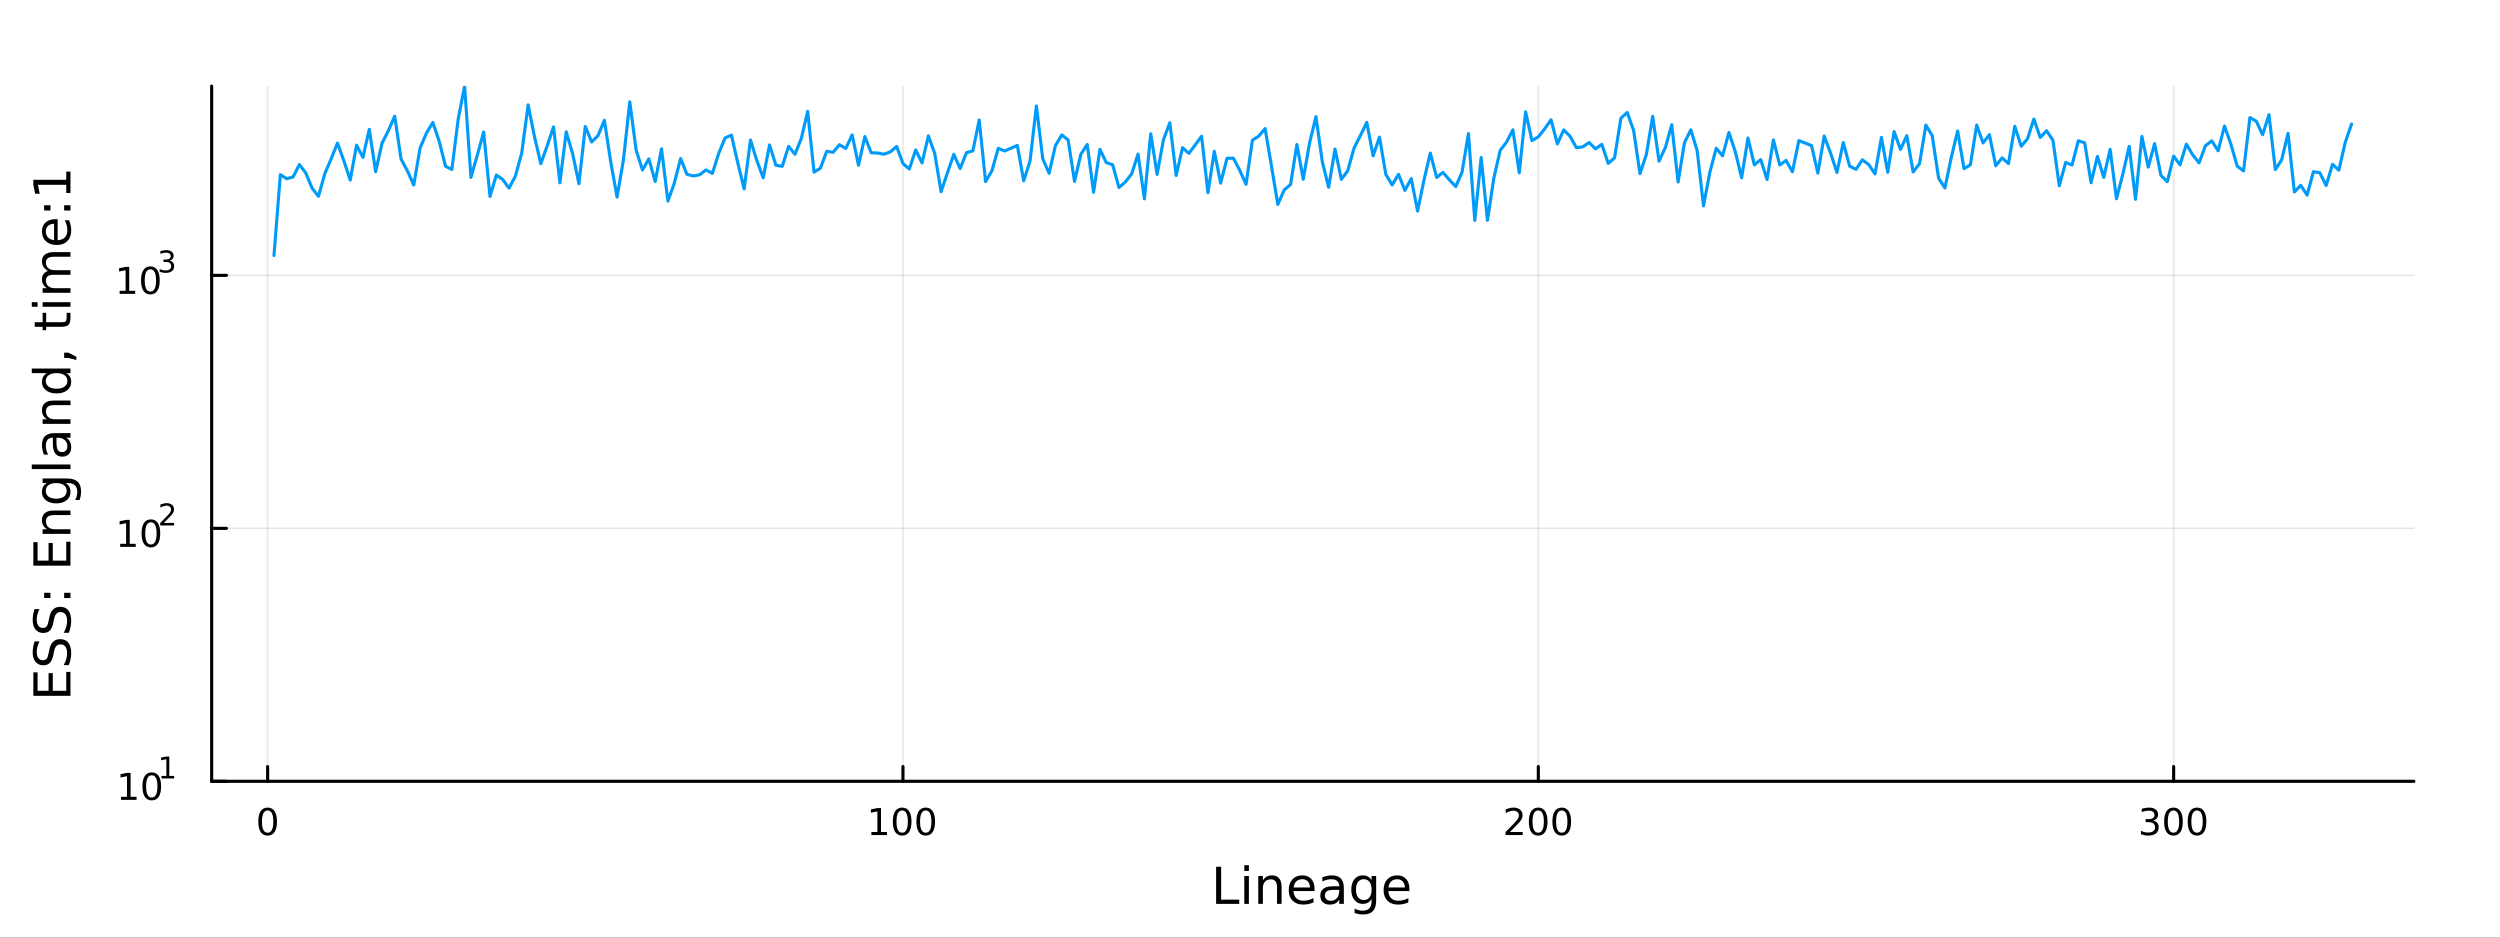 <?xml version="1.0" encoding="utf-8"?>
<svg xmlns="http://www.w3.org/2000/svg" xmlns:xlink="http://www.w3.org/1999/xlink" width="800" height="300" viewBox="0 0 3200 1200">
<rect x="0" y="0" width="3200" height="1200" fill="#333333" stroke="none"/>
<defs>
  <clipPath id="clip580">
    <rect x="0" y="0" width="3200" height="1200"/>
  </clipPath>
</defs>
<path clip-path="url(#clip580)" d="
M0 1200 L3200 1200 L3200 0 L0 0  Z
  " fill="#ffffff" fill-rule="evenodd" fill-opacity="1"/>
<defs>
  <clipPath id="clip581">
    <rect x="640" y="0" width="2241" height="1200"/>
  </clipPath>
</defs>
<path clip-path="url(#clip580)" d="
M270.918 1000.1 L3089.76 1000.1 L3089.76 110.236 L270.918 110.236  Z
  " fill="#ffffff" fill-rule="evenodd" fill-opacity="1"/>
<defs>
  <clipPath id="clip582">
    <rect x="270" y="110" width="2820" height="891"/>
  </clipPath>
</defs>
<polyline clip-path="url(#clip582)" style="stroke:#000000; stroke-linecap:round; stroke-linejoin:round; stroke-width:2; stroke-opacity:0.1; fill:none" points="
  342.564,1000.1 342.564,110.236 
  "/>
<polyline clip-path="url(#clip582)" style="stroke:#000000; stroke-linecap:round; stroke-linejoin:round; stroke-width:2; stroke-opacity:0.1; fill:none" points="
  1155.8,1000.1 1155.8,110.236 
  "/>
<polyline clip-path="url(#clip582)" style="stroke:#000000; stroke-linecap:round; stroke-linejoin:round; stroke-width:2; stroke-opacity:0.1; fill:none" points="
  1969.04,1000.1 1969.04,110.236 
  "/>
<polyline clip-path="url(#clip582)" style="stroke:#000000; stroke-linecap:round; stroke-linejoin:round; stroke-width:2; stroke-opacity:0.1; fill:none" points="
  2782.28,1000.1 2782.28,110.236 
  "/>
<polyline clip-path="url(#clip580)" style="stroke:#000000; stroke-linecap:round; stroke-linejoin:round; stroke-width:4; stroke-opacity:1; fill:none" points="
  270.918,1000.1 3089.76,1000.1 
  "/>
<polyline clip-path="url(#clip580)" style="stroke:#000000; stroke-linecap:round; stroke-linejoin:round; stroke-width:4; stroke-opacity:1; fill:none" points="
  342.564,1000.1 342.564,981.2 
  "/>
<polyline clip-path="url(#clip580)" style="stroke:#000000; stroke-linecap:round; stroke-linejoin:round; stroke-width:4; stroke-opacity:1; fill:none" points="
  1155.8,1000.1 1155.8,981.2 
  "/>
<polyline clip-path="url(#clip580)" style="stroke:#000000; stroke-linecap:round; stroke-linejoin:round; stroke-width:4; stroke-opacity:1; fill:none" points="
  1969.04,1000.1 1969.04,981.2 
  "/>
<polyline clip-path="url(#clip580)" style="stroke:#000000; stroke-linecap:round; stroke-linejoin:round; stroke-width:4; stroke-opacity:1; fill:none" points="
  2782.28,1000.1 2782.28,981.2 
  "/>
<path clip-path="url(#clip580)" d="M342.564 1037.42 Q338.953 1037.42 337.124 1040.98 Q335.319 1044.52 335.319 1051.65 Q335.319 1058.76 337.124 1062.32 Q338.953 1065.87 342.564 1065.87 Q346.198 1065.87 348.004 1062.32 Q349.832 1058.76 349.832 1051.65 Q349.832 1044.52 348.004 1040.98 Q346.198 1037.42 342.564 1037.42 M342.564 1033.71 Q348.374 1033.71 351.43 1038.32 Q354.508 1042.9 354.508 1051.65 Q354.508 1060.38 351.43 1064.99 Q348.374 1069.57 342.564 1069.57 Q336.754 1069.57 333.675 1064.99 Q330.62 1060.38 330.62 1051.65 Q330.62 1042.9 333.675 1038.32 Q336.754 1033.71 342.564 1033.71 Z" fill="#000000" fill-rule="evenodd" fill-opacity="1" /><path clip-path="url(#clip580)" d="M1115.41 1064.96 L1123.05 1064.96 L1123.05 1038.6 L1114.74 1040.26 L1114.74 1036 L1123 1034.34 L1127.68 1034.34 L1127.68 1064.96 L1135.32 1064.96 L1135.32 1068.9 L1115.41 1068.9 L1115.41 1064.96 Z" fill="#000000" fill-rule="evenodd" fill-opacity="1" /><path clip-path="url(#clip580)" d="M1154.76 1037.42 Q1151.15 1037.42 1149.32 1040.98 Q1147.52 1044.52 1147.52 1051.65 Q1147.52 1058.76 1149.32 1062.32 Q1151.15 1065.87 1154.76 1065.87 Q1158.39 1065.87 1160.2 1062.32 Q1162.03 1058.76 1162.03 1051.65 Q1162.03 1044.52 1160.2 1040.98 Q1158.39 1037.42 1154.76 1037.42 M1154.76 1033.71 Q1160.57 1033.71 1163.63 1038.32 Q1166.7 1042.9 1166.7 1051.65 Q1166.7 1060.38 1163.63 1064.99 Q1160.57 1069.57 1154.76 1069.57 Q1148.95 1069.57 1145.87 1064.99 Q1142.82 1060.38 1142.82 1051.65 Q1142.82 1042.9 1145.87 1038.32 Q1148.95 1033.71 1154.76 1033.71 Z" fill="#000000" fill-rule="evenodd" fill-opacity="1" /><path clip-path="url(#clip580)" d="M1184.92 1037.42 Q1181.31 1037.42 1179.48 1040.98 Q1177.68 1044.52 1177.68 1051.65 Q1177.68 1058.76 1179.48 1062.32 Q1181.31 1065.87 1184.92 1065.87 Q1188.56 1065.87 1190.36 1062.32 Q1192.19 1058.76 1192.19 1051.65 Q1192.19 1044.52 1190.36 1040.98 Q1188.56 1037.42 1184.92 1037.42 M1184.92 1033.71 Q1190.73 1033.71 1193.79 1038.32 Q1196.87 1042.9 1196.87 1051.65 Q1196.87 1060.38 1193.79 1064.99 Q1190.73 1069.57 1184.92 1069.57 Q1179.11 1069.57 1176.03 1064.99 Q1172.98 1060.38 1172.98 1051.65 Q1172.98 1042.9 1176.03 1038.32 Q1179.11 1033.71 1184.92 1033.71 Z" fill="#000000" fill-rule="evenodd" fill-opacity="1" /><path clip-path="url(#clip580)" d="M1932.73 1064.96 L1949.05 1064.96 L1949.05 1068.9 L1927.11 1068.9 L1927.11 1064.96 Q1929.77 1062.21 1934.35 1057.58 Q1938.96 1052.93 1940.14 1051.58 Q1942.39 1049.06 1943.26 1047.32 Q1944.17 1045.56 1944.17 1043.87 Q1944.17 1041.12 1942.22 1039.38 Q1940.3 1037.65 1937.2 1037.65 Q1935 1037.65 1932.55 1038.41 Q1930.12 1039.18 1927.34 1040.73 L1927.34 1036 Q1930.16 1034.87 1932.62 1034.29 Q1935.07 1033.71 1937.11 1033.71 Q1942.48 1033.71 1945.67 1036.4 Q1948.87 1039.08 1948.87 1043.57 Q1948.87 1045.7 1948.06 1047.62 Q1947.27 1049.52 1945.16 1052.12 Q1944.58 1052.79 1941.48 1056 Q1938.38 1059.2 1932.73 1064.96 Z" fill="#000000" fill-rule="evenodd" fill-opacity="1" /><path clip-path="url(#clip580)" d="M1968.87 1037.42 Q1965.26 1037.42 1963.43 1040.98 Q1961.62 1044.52 1961.62 1051.65 Q1961.62 1058.76 1963.43 1062.32 Q1965.26 1065.87 1968.87 1065.87 Q1972.5 1065.87 1974.31 1062.32 Q1976.14 1058.76 1976.14 1051.65 Q1976.14 1044.52 1974.31 1040.98 Q1972.5 1037.42 1968.87 1037.42 M1968.87 1033.71 Q1974.68 1033.71 1977.73 1038.32 Q1980.81 1042.9 1980.81 1051.65 Q1980.81 1060.38 1977.73 1064.99 Q1974.68 1069.57 1968.87 1069.57 Q1963.06 1069.57 1959.98 1064.99 Q1956.92 1060.38 1956.92 1051.65 Q1956.92 1042.9 1959.98 1038.32 Q1963.06 1033.71 1968.87 1033.71 Z" fill="#000000" fill-rule="evenodd" fill-opacity="1" /><path clip-path="url(#clip580)" d="M1999.03 1037.42 Q1995.42 1037.42 1993.59 1040.98 Q1991.78 1044.52 1991.78 1051.65 Q1991.78 1058.76 1993.59 1062.32 Q1995.42 1065.87 1999.03 1065.87 Q2002.66 1065.87 2004.47 1062.32 Q2006.3 1058.76 2006.3 1051.65 Q2006.3 1044.52 2004.47 1040.98 Q2002.66 1037.42 1999.03 1037.42 M1999.03 1033.71 Q2004.84 1033.71 2007.89 1038.32 Q2010.97 1042.9 2010.97 1051.65 Q2010.97 1060.38 2007.89 1064.99 Q2004.84 1069.57 1999.03 1069.57 Q1993.22 1069.57 1990.14 1064.99 Q1987.08 1060.38 1987.08 1051.65 Q1987.08 1042.9 1990.14 1038.32 Q1993.22 1033.71 1999.03 1033.71 Z" fill="#000000" fill-rule="evenodd" fill-opacity="1" /><path clip-path="url(#clip580)" d="M2756.04 1050.26 Q2759.4 1050.98 2761.27 1053.25 Q2763.17 1055.52 2763.17 1058.85 Q2763.17 1063.97 2759.65 1066.77 Q2756.13 1069.57 2749.65 1069.57 Q2747.48 1069.57 2745.16 1069.13 Q2742.87 1068.71 2740.42 1067.86 L2740.42 1063.34 Q2742.36 1064.48 2744.67 1065.06 Q2746.99 1065.63 2749.51 1065.63 Q2753.91 1065.63 2756.2 1063.9 Q2758.52 1062.16 2758.52 1058.85 Q2758.52 1055.8 2756.36 1054.08 Q2754.23 1052.35 2750.42 1052.35 L2746.39 1052.35 L2746.39 1048.5 L2750.6 1048.5 Q2754.05 1048.5 2755.88 1047.14 Q2757.71 1045.75 2757.71 1043.16 Q2757.71 1040.5 2755.81 1039.08 Q2753.93 1037.65 2750.42 1037.65 Q2748.49 1037.65 2746.29 1038.06 Q2744.1 1038.48 2741.46 1039.36 L2741.46 1035.19 Q2744.12 1034.45 2746.43 1034.08 Q2748.77 1033.71 2750.83 1033.71 Q2756.16 1033.71 2759.26 1036.14 Q2762.36 1038.55 2762.36 1042.67 Q2762.36 1045.54 2760.72 1047.53 Q2759.07 1049.5 2756.04 1050.26 Z" fill="#000000" fill-rule="evenodd" fill-opacity="1" /><path clip-path="url(#clip580)" d="M2782.04 1037.42 Q2778.42 1037.42 2776.6 1040.98 Q2774.79 1044.52 2774.79 1051.65 Q2774.79 1058.76 2776.6 1062.32 Q2778.42 1065.87 2782.04 1065.87 Q2785.67 1065.87 2787.48 1062.32 Q2789.3 1058.76 2789.3 1051.65 Q2789.3 1044.52 2787.48 1040.98 Q2785.67 1037.42 2782.04 1037.42 M2782.04 1033.71 Q2787.85 1033.71 2790.9 1038.32 Q2793.98 1042.9 2793.98 1051.65 Q2793.98 1060.38 2790.9 1064.99 Q2787.85 1069.57 2782.04 1069.57 Q2776.23 1069.57 2773.15 1064.99 Q2770.09 1060.38 2770.09 1051.65 Q2770.09 1042.9 2773.15 1038.32 Q2776.23 1033.71 2782.04 1033.71 Z" fill="#000000" fill-rule="evenodd" fill-opacity="1" /><path clip-path="url(#clip580)" d="M2812.2 1037.42 Q2808.59 1037.42 2806.76 1040.98 Q2804.95 1044.52 2804.95 1051.65 Q2804.95 1058.76 2806.76 1062.32 Q2808.59 1065.87 2812.2 1065.87 Q2815.83 1065.87 2817.64 1062.32 Q2819.47 1058.76 2819.47 1051.65 Q2819.47 1044.52 2817.64 1040.98 Q2815.83 1037.42 2812.2 1037.42 M2812.2 1033.71 Q2818.01 1033.71 2821.06 1038.32 Q2824.14 1042.9 2824.14 1051.65 Q2824.14 1060.38 2821.06 1064.99 Q2818.01 1069.57 2812.2 1069.57 Q2806.39 1069.57 2803.31 1064.99 Q2800.25 1060.38 2800.25 1051.65 Q2800.25 1042.9 2803.31 1038.32 Q2806.39 1033.71 2812.2 1033.71 Z" fill="#000000" fill-rule="evenodd" fill-opacity="1" /><path clip-path="url(#clip580)" d="M1556.64 1109.44 L1563.07 1109.44 L1563.07 1151.55 L1586.21 1151.55 L1586.21 1156.96 L1556.64 1156.96 L1556.64 1109.44 Z" fill="#000000" fill-rule="evenodd" fill-opacity="1" /><path clip-path="url(#clip580)" d="M1592.7 1121.31 L1598.56 1121.31 L1598.56 1156.96 L1592.7 1156.96 L1592.7 1121.31 M1592.7 1107.44 L1598.56 1107.44 L1598.56 1114.85 L1592.7 1114.85 L1592.7 1107.44 Z" fill="#000000" fill-rule="evenodd" fill-opacity="1" /><path clip-path="url(#clip580)" d="M1640.44 1135.45 L1640.44 1156.96 L1634.59 1156.96 L1634.59 1135.64 Q1634.59 1130.58 1632.61 1128.06 Q1630.64 1125.55 1626.69 1125.55 Q1621.95 1125.55 1619.21 1128.57 Q1616.48 1131.59 1616.48 1136.81 L1616.48 1156.96 L1610.59 1156.96 L1610.59 1121.31 L1616.48 1121.31 L1616.48 1126.85 Q1618.58 1123.64 1621.41 1122.05 Q1624.27 1120.45 1628 1120.45 Q1634.14 1120.45 1637.29 1124.27 Q1640.44 1128.06 1640.44 1135.45 Z" fill="#000000" fill-rule="evenodd" fill-opacity="1" /><path clip-path="url(#clip580)" d="M1682.62 1137.67 L1682.62 1140.54 L1655.69 1140.54 Q1656.07 1146.59 1659.32 1149.77 Q1662.6 1152.92 1668.42 1152.92 Q1671.79 1152.92 1674.95 1152.09 Q1678.13 1151.26 1681.25 1149.61 L1681.25 1155.15 Q1678.1 1156.48 1674.79 1157.18 Q1671.48 1157.88 1668.07 1157.88 Q1659.54 1157.88 1654.54 1152.92 Q1649.58 1147.95 1649.58 1139.49 Q1649.58 1130.74 1654.29 1125.61 Q1659.03 1120.45 1667.05 1120.45 Q1674.25 1120.45 1678.42 1125.1 Q1682.62 1129.72 1682.62 1137.67 M1676.76 1135.95 Q1676.7 1131.15 1674.05 1128.28 Q1671.44 1125.42 1667.12 1125.42 Q1662.21 1125.42 1659.25 1128.19 Q1656.33 1130.96 1655.88 1135.99 L1676.76 1135.95 Z" fill="#000000" fill-rule="evenodd" fill-opacity="1" /><path clip-path="url(#clip580)" d="M1708.43 1139.04 Q1701.33 1139.04 1698.59 1140.67 Q1695.86 1142.29 1695.86 1146.2 Q1695.86 1149.32 1697.89 1151.17 Q1699.96 1152.98 1703.5 1152.98 Q1708.37 1152.98 1711.29 1149.55 Q1714.25 1146.08 1714.25 1140.35 L1714.25 1139.04 L1708.43 1139.04 M1720.11 1136.62 L1720.11 1156.96 L1714.25 1156.96 L1714.25 1151.55 Q1712.25 1154.8 1709.26 1156.36 Q1706.27 1157.88 1701.94 1157.88 Q1696.46 1157.88 1693.22 1154.83 Q1690 1151.74 1690 1146.59 Q1690 1140.57 1694.01 1137.51 Q1698.05 1134.46 1706.04 1134.46 L1714.25 1134.46 L1714.25 1133.89 Q1714.25 1129.84 1711.58 1127.65 Q1708.94 1125.42 1704.13 1125.42 Q1701.08 1125.42 1698.18 1126.15 Q1695.28 1126.88 1692.61 1128.35 L1692.61 1122.94 Q1695.83 1121.7 1698.85 1121.09 Q1701.87 1120.45 1704.74 1120.45 Q1712.47 1120.45 1716.29 1124.46 Q1720.11 1128.48 1720.11 1136.62 Z" fill="#000000" fill-rule="evenodd" fill-opacity="1" /><path clip-path="url(#clip580)" d="M1755.63 1138.72 Q1755.63 1132.36 1752.99 1128.86 Q1750.38 1125.36 1745.64 1125.36 Q1740.93 1125.36 1738.28 1128.86 Q1735.67 1132.36 1735.67 1138.72 Q1735.67 1145.06 1738.28 1148.56 Q1740.93 1152.06 1745.64 1152.06 Q1750.38 1152.06 1752.99 1148.56 Q1755.63 1145.06 1755.63 1138.72 M1761.49 1152.54 Q1761.49 1161.64 1757.45 1166.06 Q1753.4 1170.52 1745.06 1170.52 Q1741.98 1170.52 1739.24 1170.04 Q1736.5 1169.6 1733.92 1168.64 L1733.92 1162.95 Q1736.5 1164.35 1739.02 1165.01 Q1741.53 1165.68 1744.14 1165.68 Q1749.9 1165.68 1752.77 1162.66 Q1755.63 1159.67 1755.63 1153.59 L1755.63 1150.69 Q1753.82 1153.84 1750.98 1155.4 Q1748.15 1156.96 1744.2 1156.96 Q1737.65 1156.96 1733.64 1151.96 Q1729.63 1146.97 1729.63 1138.72 Q1729.63 1130.45 1733.64 1125.45 Q1737.65 1120.45 1744.2 1120.45 Q1748.15 1120.45 1750.98 1122.01 Q1753.82 1123.57 1755.63 1126.72 L1755.63 1121.31 L1761.49 1121.31 L1761.49 1152.54 Z" fill="#000000" fill-rule="evenodd" fill-opacity="1" /><path clip-path="url(#clip580)" d="M1804.04 1137.67 L1804.04 1140.54 L1777.12 1140.54 Q1777.5 1146.59 1780.74 1149.77 Q1784.02 1152.92 1789.85 1152.92 Q1793.22 1152.92 1796.37 1152.09 Q1799.55 1151.26 1802.67 1149.61 L1802.67 1155.15 Q1799.52 1156.48 1796.21 1157.18 Q1792.9 1157.88 1789.5 1157.88 Q1780.97 1157.88 1775.97 1152.92 Q1771 1147.95 1771 1139.49 Q1771 1130.74 1775.71 1125.61 Q1780.46 1120.45 1788.48 1120.45 Q1795.67 1120.45 1799.84 1125.1 Q1804.04 1129.72 1804.04 1137.67 M1798.19 1135.95 Q1798.12 1131.15 1795.48 1128.28 Q1792.87 1125.42 1788.54 1125.42 Q1783.64 1125.42 1780.68 1128.19 Q1777.75 1130.96 1777.31 1135.99 L1798.19 1135.95 Z" fill="#000000" fill-rule="evenodd" fill-opacity="1" /><polyline clip-path="url(#clip582)" style="stroke:#000000; stroke-linecap:round; stroke-linejoin:round; stroke-width:2; stroke-opacity:0.1; fill:none" points="
  270.918,1000.1 3089.76,1000.1 
  "/>
<polyline clip-path="url(#clip582)" style="stroke:#000000; stroke-linecap:round; stroke-linejoin:round; stroke-width:2; stroke-opacity:0.1; fill:none" points="
  270.918,676.277 3089.76,676.277 
  "/>
<polyline clip-path="url(#clip582)" style="stroke:#000000; stroke-linecap:round; stroke-linejoin:round; stroke-width:2; stroke-opacity:0.1; fill:none" points="
  270.918,352.457 3089.76,352.457 
  "/>
<polyline clip-path="url(#clip580)" style="stroke:#000000; stroke-linecap:round; stroke-linejoin:round; stroke-width:4; stroke-opacity:1; fill:none" points="
  270.918,1000.1 270.918,110.236 
  "/>
<polyline clip-path="url(#clip580)" style="stroke:#000000; stroke-linecap:round; stroke-linejoin:round; stroke-width:4; stroke-opacity:1; fill:none" points="
  270.918,1000.1 289.815,1000.1 
  "/>
<polyline clip-path="url(#clip580)" style="stroke:#000000; stroke-linecap:round; stroke-linejoin:round; stroke-width:4; stroke-opacity:1; fill:none" points="
  270.918,676.277 289.815,676.277 
  "/>
<polyline clip-path="url(#clip580)" style="stroke:#000000; stroke-linecap:round; stroke-linejoin:round; stroke-width:4; stroke-opacity:1; fill:none" points="
  270.918,352.457 289.815,352.457 
  "/>
<path clip-path="url(#clip580)" d="M154.902 1019.89 L162.54 1019.89 L162.54 993.525 L154.23 995.191 L154.23 990.932 L162.494 989.265 L167.17 989.265 L167.17 1019.89 L174.809 1019.89 L174.809 1023.83 L154.902 1023.83 L154.902 1019.89 Z" fill="#000000" fill-rule="evenodd" fill-opacity="1" /><path clip-path="url(#clip580)" d="M194.253 992.344 Q190.642 992.344 188.813 995.909 Q187.008 999.45 187.008 1006.58 Q187.008 1013.69 188.813 1017.25 Q190.642 1020.79 194.253 1020.79 Q197.887 1020.79 199.693 1017.25 Q201.522 1013.69 201.522 1006.58 Q201.522 999.45 199.693 995.909 Q197.887 992.344 194.253 992.344 M194.253 988.64 Q200.063 988.64 203.119 993.247 Q206.198 997.83 206.198 1006.58 Q206.198 1015.31 203.119 1019.91 Q200.063 1024.5 194.253 1024.5 Q188.443 1024.5 185.364 1019.91 Q182.309 1015.31 182.309 1006.58 Q182.309 997.83 185.364 993.247 Q188.443 988.64 194.253 988.64 Z" fill="#000000" fill-rule="evenodd" fill-opacity="1" /><path clip-path="url(#clip580)" d="M206.743 993.218 L212.95 993.218 L212.95 971.796 L206.198 973.15 L206.198 969.689 L212.912 968.335 L216.711 968.335 L216.711 993.218 L222.918 993.218 L222.918 996.415 L206.743 996.415 L206.743 993.218 Z" fill="#000000" fill-rule="evenodd" fill-opacity="1" /><path clip-path="url(#clip580)" d="M153.792 696.07 L161.431 696.07 L161.431 669.704 L153.121 671.371 L153.121 667.111 L161.384 665.445 L166.06 665.445 L166.06 696.07 L173.699 696.07 L173.699 700.005 L153.792 700.005 L153.792 696.07 Z" fill="#000000" fill-rule="evenodd" fill-opacity="1" /><path clip-path="url(#clip580)" d="M193.143 668.523 Q189.532 668.523 187.704 672.088 Q185.898 675.63 185.898 682.759 Q185.898 689.866 187.704 693.431 Q189.532 696.972 193.143 696.972 Q196.778 696.972 198.583 693.431 Q200.412 689.866 200.412 682.759 Q200.412 675.63 198.583 672.088 Q196.778 668.523 193.143 668.523 M193.143 664.82 Q198.954 664.82 202.009 669.426 Q205.088 674.009 205.088 682.759 Q205.088 691.486 202.009 696.093 Q198.954 700.676 193.143 700.676 Q187.333 700.676 184.255 696.093 Q181.199 691.486 181.199 682.759 Q181.199 674.009 184.255 669.426 Q187.333 664.82 193.143 664.82 Z" fill="#000000" fill-rule="evenodd" fill-opacity="1" /><path clip-path="url(#clip580)" d="M209.658 669.397 L222.918 669.397 L222.918 672.594 L205.088 672.594 L205.088 669.397 Q207.251 667.159 210.975 663.397 Q214.717 659.617 215.677 658.526 Q217.501 656.476 218.216 655.065 Q218.949 653.636 218.949 652.263 Q218.949 650.025 217.369 648.614 Q215.808 647.204 213.288 647.204 Q211.501 647.204 209.508 647.824 Q207.533 648.445 205.276 649.705 L205.276 645.868 Q207.57 644.947 209.564 644.477 Q211.558 644.007 213.213 644.007 Q217.576 644.007 220.172 646.188 Q222.767 648.37 222.767 652.019 Q222.767 653.749 222.109 655.31 Q221.469 656.852 219.758 658.959 Q219.288 659.504 216.767 662.118 Q214.247 664.714 209.658 669.397 Z" fill="#000000" fill-rule="evenodd" fill-opacity="1" /><path clip-path="url(#clip580)" d="M153.134 372.249 L160.772 372.249 L160.772 345.883 L152.462 347.55 L152.462 343.291 L160.726 341.624 L165.402 341.624 L165.402 372.249 L173.041 372.249 L173.041 376.184 L153.134 376.184 L153.134 372.249 Z" fill="#000000" fill-rule="evenodd" fill-opacity="1" /><path clip-path="url(#clip580)" d="M192.485 344.703 Q188.874 344.703 187.045 348.268 Q185.24 351.809 185.24 358.939 Q185.24 366.045 187.045 369.61 Q188.874 373.152 192.485 373.152 Q196.119 373.152 197.925 369.61 Q199.754 366.045 199.754 358.939 Q199.754 351.809 197.925 348.268 Q196.119 344.703 192.485 344.703 M192.485 340.999 Q198.295 340.999 201.351 345.606 Q204.43 350.189 204.43 358.939 Q204.43 367.666 201.351 372.272 Q198.295 376.855 192.485 376.855 Q186.675 376.855 183.596 372.272 Q180.541 367.666 180.541 358.939 Q180.541 350.189 183.596 345.606 Q186.675 340.999 192.485 340.999 Z" fill="#000000" fill-rule="evenodd" fill-opacity="1" /><path clip-path="url(#clip580)" d="M217.125 333.633 Q219.852 334.217 221.375 336.06 Q222.918 337.903 222.918 340.611 Q222.918 344.768 220.059 347.043 Q217.2 349.319 211.934 349.319 Q210.166 349.319 208.285 348.962 Q206.423 348.623 204.43 347.927 L204.43 344.26 Q206.009 345.181 207.89 345.652 Q209.771 346.122 211.821 346.122 Q215.395 346.122 217.256 344.711 Q219.137 343.301 219.137 340.611 Q219.137 338.129 217.388 336.737 Q215.658 335.326 212.555 335.326 L209.282 335.326 L209.282 332.204 L212.705 332.204 Q215.507 332.204 216.993 331.094 Q218.479 329.966 218.479 327.86 Q218.479 325.697 216.937 324.549 Q215.413 323.383 212.555 323.383 Q210.994 323.383 209.207 323.722 Q207.42 324.06 205.276 324.775 L205.276 321.39 Q207.439 320.788 209.32 320.487 Q211.219 320.186 212.893 320.186 Q217.219 320.186 219.739 322.161 Q222.259 324.117 222.259 327.465 Q222.259 329.797 220.924 331.414 Q219.589 333.013 217.125 333.633 Z" fill="#000000" fill-rule="evenodd" fill-opacity="1" /><path clip-path="url(#clip580)" d="M42.686 890.656 L42.686 860.609 L48.097 860.609 L48.097 884.226 L62.165 884.226 L62.165 861.596 L67.576 861.596 L67.576 884.226 L84.795 884.226 L84.795 860.037 L90.206 860.037 L90.206 890.656 L42.686 890.656 Z" fill="#000000" fill-rule="evenodd" fill-opacity="1" /><path clip-path="url(#clip580)" d="M44.246 820.983 L50.516 820.983 Q48.766 824.643 47.906 827.89 Q47.047 831.136 47.047 834.16 Q47.047 839.412 49.084 842.276 Q51.121 845.109 54.877 845.109 Q58.028 845.109 59.651 843.231 Q61.242 841.321 62.229 836.038 L63.025 832.155 Q64.393 824.962 67.863 821.556 Q71.3 818.118 77.093 818.118 Q84 818.118 87.564 822.765 Q91.129 827.38 91.129 836.324 Q91.129 839.698 90.365 843.518 Q89.602 847.305 88.106 851.379 L81.485 851.379 Q83.681 847.464 84.795 843.709 Q85.909 839.953 85.909 836.324 Q85.909 830.818 83.745 827.826 Q81.581 824.834 77.57 824.834 Q74.069 824.834 72.096 826.999 Q70.123 829.131 69.136 834.033 L68.372 837.948 Q66.94 845.141 63.884 848.356 Q60.828 851.57 55.386 851.57 Q49.084 851.57 45.455 847.146 Q41.827 842.69 41.827 834.892 Q41.827 831.55 42.432 828.081 Q43.036 824.611 44.246 820.983 Z" fill="#000000" fill-rule="evenodd" fill-opacity="1" /><path clip-path="url(#clip580)" d="M44.246 779.606 L50.516 779.606 Q48.766 783.266 47.906 786.513 Q47.047 789.759 47.047 792.783 Q47.047 798.035 49.084 800.899 Q51.121 803.732 54.877 803.732 Q58.028 803.732 59.651 801.854 Q61.242 799.944 62.229 794.661 L63.025 790.778 Q64.393 783.584 67.863 780.179 Q71.3 776.741 77.093 776.741 Q84 776.741 87.564 781.388 Q91.129 786.003 91.129 794.947 Q91.129 798.321 90.365 802.14 Q89.602 805.928 88.106 810.002 L81.485 810.002 Q83.681 806.087 84.795 802.331 Q85.909 798.576 85.909 794.947 Q85.909 789.441 83.745 786.449 Q81.581 783.457 77.57 783.457 Q74.069 783.457 72.096 785.621 Q70.123 787.754 69.136 792.656 L68.372 796.57 Q66.94 803.764 63.884 806.978 Q60.828 810.193 55.386 810.193 Q49.084 810.193 45.455 805.769 Q41.827 801.313 41.827 793.515 Q41.827 790.173 42.432 786.704 Q43.036 783.234 44.246 779.606 Z" fill="#000000" fill-rule="evenodd" fill-opacity="1" /><path clip-path="url(#clip580)" d="M82.122 765.474 L82.122 758.758 L90.206 758.758 L90.206 765.474 L82.122 765.474 M56.5 765.474 L56.5 758.758 L64.584 758.758 L64.584 765.474 L56.5 765.474 Z" fill="#000000" fill-rule="evenodd" fill-opacity="1" /><path clip-path="url(#clip580)" d="M42.686 724.033 L42.686 693.987 L48.097 693.987 L48.097 717.604 L62.165 717.604 L62.165 694.974 L67.576 694.974 L67.576 717.604 L84.795 717.604 L84.795 693.414 L90.206 693.414 L90.206 724.033 L42.686 724.033 Z" fill="#000000" fill-rule="evenodd" fill-opacity="1" /><path clip-path="url(#clip580)" d="M68.69 653.469 L90.206 653.469 L90.206 659.326 L68.881 659.326 Q63.82 659.326 61.306 661.299 Q58.791 663.273 58.791 667.219 Q58.791 671.962 61.815 674.699 Q64.839 677.436 70.059 677.436 L90.206 677.436 L90.206 683.325 L54.558 683.325 L54.558 677.436 L60.096 677.436 Q56.882 675.336 55.29 672.503 Q53.699 669.638 53.699 665.914 Q53.699 659.771 57.518 656.62 Q61.306 653.469 68.69 653.469 Z" fill="#000000" fill-rule="evenodd" fill-opacity="1" /><path clip-path="url(#clip580)" d="M71.969 618.331 Q65.603 618.331 62.102 620.972 Q58.601 623.582 58.601 628.325 Q58.601 633.035 62.102 635.677 Q65.603 638.287 71.969 638.287 Q78.302 638.287 81.804 635.677 Q85.305 633.035 85.305 628.325 Q85.305 623.582 81.804 620.972 Q78.302 618.331 71.969 618.331 M85.782 612.474 Q94.885 612.474 99.309 616.516 Q103.765 620.559 103.765 628.898 Q103.765 631.985 103.288 634.722 Q102.842 637.46 101.887 640.038 L96.19 640.038 Q97.591 637.46 98.259 634.945 Q98.927 632.431 98.927 629.821 Q98.927 624.06 95.904 621.195 Q92.912 618.331 86.832 618.331 L83.936 618.331 Q87.087 620.145 88.647 622.978 Q90.206 625.81 90.206 629.757 Q90.206 636.314 85.209 640.324 Q80.212 644.335 71.969 644.335 Q63.693 644.335 58.696 640.324 Q53.699 636.314 53.699 629.757 Q53.699 625.81 55.259 622.978 Q56.818 620.145 59.969 618.331 L54.558 618.331 L54.558 612.474 L85.782 612.474 Z" fill="#000000" fill-rule="evenodd" fill-opacity="1" /><path clip-path="url(#clip580)" d="M40.681 600.411 L40.681 594.555 L90.206 594.555 L90.206 600.411 L40.681 600.411 Z" fill="#000000" fill-rule="evenodd" fill-opacity="1" /><path clip-path="url(#clip580)" d="M72.287 566.1 Q72.287 573.198 73.91 575.935 Q75.533 578.672 79.448 578.672 Q82.567 578.672 84.413 576.635 Q86.228 574.566 86.228 571.033 Q86.228 566.164 82.79 563.236 Q79.321 560.275 73.592 560.275 L72.287 560.275 L72.287 566.1 M69.868 554.419 L90.206 554.419 L90.206 560.275 L84.795 560.275 Q88.042 562.281 89.602 565.273 Q91.129 568.264 91.129 572.593 Q91.129 578.068 88.074 581.314 Q84.986 584.529 79.83 584.529 Q73.815 584.529 70.759 580.518 Q67.704 576.476 67.704 568.487 L67.704 560.275 L67.131 560.275 Q63.088 560.275 60.892 562.949 Q58.664 565.591 58.664 570.397 Q58.664 573.452 59.396 576.349 Q60.128 579.245 61.592 581.919 L56.182 581.919 Q54.94 578.704 54.336 575.68 Q53.699 572.657 53.699 569.792 Q53.699 562.058 57.709 558.238 Q61.72 554.419 69.868 554.419 Z" fill="#000000" fill-rule="evenodd" fill-opacity="1" /><path clip-path="url(#clip580)" d="M68.69 512.724 L90.206 512.724 L90.206 518.58 L68.881 518.58 Q63.82 518.58 61.306 520.553 Q58.791 522.527 58.791 526.474 Q58.791 531.216 61.815 533.953 Q64.839 536.691 70.059 536.691 L90.206 536.691 L90.206 542.579 L54.558 542.579 L54.558 536.691 L60.096 536.691 Q56.882 534.59 55.29 531.757 Q53.699 528.893 53.699 525.169 Q53.699 519.026 57.518 515.875 Q61.306 512.724 68.69 512.724 Z" fill="#000000" fill-rule="evenodd" fill-opacity="1" /><path clip-path="url(#clip580)" d="M59.969 477.585 L40.681 477.585 L40.681 471.728 L90.206 471.728 L90.206 477.585 L84.859 477.585 Q88.042 479.431 89.602 482.264 Q91.129 485.065 91.129 489.011 Q91.129 495.473 85.973 499.547 Q80.817 503.589 72.414 503.589 Q64.011 503.589 58.855 499.547 Q53.699 495.473 53.699 489.011 Q53.699 485.065 55.259 482.264 Q56.786 479.431 59.969 477.585 M72.414 497.541 Q78.875 497.541 82.567 494.9 Q86.228 492.226 86.228 487.579 Q86.228 482.932 82.567 480.259 Q78.875 477.585 72.414 477.585 Q65.953 477.585 62.293 480.259 Q58.601 482.932 58.601 487.579 Q58.601 492.226 62.293 494.9 Q65.953 497.541 72.414 497.541 Z" fill="#000000" fill-rule="evenodd" fill-opacity="1" /><path clip-path="url(#clip580)" d="M82.122 458.17 L82.122 451.454 L87.596 451.454 L97.781 456.674 L97.781 460.779 L87.596 458.17 L82.122 458.17 Z" fill="#000000" fill-rule="evenodd" fill-opacity="1" /><path clip-path="url(#clip580)" d="M44.437 412.432 L54.558 412.432 L54.558 400.369 L59.11 400.369 L59.11 412.432 L78.462 412.432 Q82.822 412.432 84.063 411.254 Q85.305 410.045 85.305 406.384 L85.305 400.369 L90.206 400.369 L90.206 406.384 Q90.206 413.164 87.692 415.742 Q85.145 418.32 78.462 418.32 L59.11 418.32 L59.11 422.617 L54.558 422.617 L54.558 418.32 L44.437 418.32 L44.437 412.432 Z" fill="#000000" fill-rule="evenodd" fill-opacity="1" /><path clip-path="url(#clip580)" d="M54.558 392.666 L54.558 386.81 L90.206 386.81 L90.206 392.666 L54.558 392.666 M40.681 392.666 L40.681 386.81 L48.097 386.81 L48.097 392.666 L40.681 392.666 Z" fill="#000000" fill-rule="evenodd" fill-opacity="1" /><path clip-path="url(#clip580)" d="M61.401 346.801 Q57.455 344.605 55.577 341.55 Q53.699 338.494 53.699 334.357 Q53.699 328.787 57.614 325.763 Q61.497 322.739 68.69 322.739 L90.206 322.739 L90.206 328.627 L68.881 328.627 Q63.757 328.627 61.274 330.442 Q58.791 332.256 58.791 335.98 Q58.791 340.531 61.815 343.173 Q64.839 345.815 70.059 345.815 L90.206 345.815 L90.206 351.703 L68.881 351.703 Q63.725 351.703 61.274 353.517 Q58.791 355.332 58.791 359.119 Q58.791 363.607 61.847 366.249 Q64.871 368.89 70.059 368.89 L90.206 368.89 L90.206 374.779 L54.558 374.779 L54.558 368.89 L60.096 368.89 Q56.818 366.885 55.259 364.084 Q53.699 361.283 53.699 357.432 Q53.699 353.549 55.672 350.844 Q57.646 348.106 61.401 346.801 Z" fill="#000000" fill-rule="evenodd" fill-opacity="1" /><path clip-path="url(#clip580)" d="M70.918 280.566 L73.783 280.566 L73.783 307.493 Q79.83 307.111 83.013 303.865 Q86.164 300.586 86.164 294.762 Q86.164 291.388 85.337 288.237 Q84.509 285.054 82.854 281.935 L88.392 281.935 Q89.729 285.086 90.429 288.396 Q91.129 291.706 91.129 295.112 Q91.129 303.642 86.164 308.639 Q81.199 313.604 72.732 313.604 Q63.98 313.604 58.855 308.894 Q53.699 304.151 53.699 296.13 Q53.699 288.937 58.346 284.768 Q62.961 280.566 70.918 280.566 M69.2 286.423 Q64.393 286.486 61.529 289.128 Q58.664 291.738 58.664 296.067 Q58.664 300.968 61.433 303.928 Q64.202 306.857 69.231 307.302 L69.2 286.423 Z" fill="#000000" fill-rule="evenodd" fill-opacity="1" /><path clip-path="url(#clip580)" d="M82.122 269.458 L82.122 262.742 L90.206 262.742 L90.206 269.458 L82.122 269.458 M56.5 269.458 L56.5 262.742 L64.584 262.742 L64.584 269.458 L56.5 269.458 Z" fill="#000000" fill-rule="evenodd" fill-opacity="1" /><path clip-path="url(#clip580)" d="M84.795 247.051 L84.795 236.547 L48.543 236.547 L50.834 247.974 L44.978 247.974 L42.686 236.611 L42.686 230.182 L84.795 230.182 L84.795 219.678 L90.206 219.678 L90.206 247.051 L84.795 247.051 Z" fill="#000000" fill-rule="evenodd" fill-opacity="1" /><polyline clip-path="url(#clip582)" style="stroke:#009af9; stroke-linecap:round; stroke-linejoin:round; stroke-width:4; stroke-opacity:1; fill:none" points="
  350.696,327.071 358.829,223.576 366.961,228.783 375.093,226.544 383.226,210.691 391.358,221.328 399.491,240.831 407.623,251.254 415.755,222.285 423.888,203.27 
  432.02,183.155 440.152,205.745 448.285,230.48 456.417,185.754 464.55,201.441 472.682,165.528 480.814,219.769 488.947,183.337 497.079,167.229 505.212,148.711 
  513.344,203.52 521.476,218.731 529.609,236.768 537.741,189.312 545.873,170.297 554.006,156.804 562.138,180.7 570.271,212.89 578.403,216.874 586.535,152.126 
  594.668,110.236 602.8,227.056 610.933,198.696 619.065,169.013 627.197,251.428 635.33,224.075 643.462,229.734 651.594,240.813 659.727,225.415 667.859,195.518 
  675.992,134.221 684.124,174.942 692.256,209.531 700.389,186.652 708.521,162.474 716.653,234.031 724.786,168.724 732.918,196.66 741.051,235.141 749.183,161.895 
  757.315,181.743 765.448,173.695 773.58,153.911 781.713,207.076 789.845,252.259 797.977,204.73 806.11,130.347 814.242,192.147 822.374,217.605 830.507,203.368 
  838.639,232.266 846.772,190.451 854.904,257.406 863.036,234.684 871.169,202.949 879.301,223.076 887.433,225.246 895.566,223.698 903.698,217.506 911.831,221.916 
  919.963,196.287 928.095,176.58 936.228,172.966 944.36,208.513 952.493,241.813 960.625,179.225 968.757,205.592 976.89,227.587 985.022,185.479 993.154,211.502 
  1001.29,212.901 1009.42,187.264 1017.55,197.414 1025.68,177.288 1033.82,142.524 1041.95,220.32 1050.08,215.354 1058.21,193.731 1066.35,194.959 1074.48,185.278 
  1082.61,190.025 1090.74,172.673 1098.88,211.5 1107.01,174.798 1115.14,195.57 1123.27,195.85 1131.4,197.409 1139.54,194.508 1147.67,187.501 1155.8,209.452 
  1163.93,216.312 1172.07,191.93 1180.2,208.514 1188.33,173.917 1196.46,196.541 1204.6,245.334 1212.73,221.174 1220.86,197.516 1228.99,215.732 1237.13,195.389 
  1245.26,193.113 1253.39,153.571 1261.52,232.391 1269.66,218.498 1277.79,189.84 1285.92,193.239 1294.05,189.691 1302.18,186.204 1310.32,231.464 1318.45,206.119 
  1326.58,135.634 1334.71,203.148 1342.85,221.824 1350.98,186.269 1359.11,172.666 1367.24,179.202 1375.38,232.187 1383.51,197.371 1391.64,185.011 1399.77,246.021 
  1407.91,191.203 1416.04,208.062 1424.17,210.969 1432.3,240.079 1440.44,232.901 1448.57,222.455 1456.7,197.256 1464.83,254.516 1472.96,171.273 1481.1,223.253 
  1489.23,178.825 1497.36,157.143 1505.49,224.591 1513.63,189.046 1521.76,196.285 1529.89,185.43 1538.02,174.406 1546.16,246.705 1554.29,193.682 1562.42,234.404 
  1570.55,202.662 1578.69,202.454 1586.82,217.907 1594.95,235.848 1603.08,179.474 1611.22,174.224 1619.35,164.587 1627.48,212.645 1635.61,261.646 1643.74,243.17 
  1651.88,236.239 1660.01,184.975 1668.14,229.532 1676.27,182.877 1684.41,149.358 1692.54,206.928 1700.67,239.805 1708.8,190.793 1716.94,229.546 1725.07,218.601 
  1733.2,189.472 1741.33,173.46 1749.47,156.638 1757.6,199.512 1765.73,175.476 1773.86,223.189 1782,236.758 1790.13,223.114 1798.26,243.75 1806.39,228.633 
  1814.53,270.124 1822.66,230.693 1830.79,195.922 1838.92,227.143 1847.05,220.623 1855.19,230.186 1863.32,238.843 1871.45,220.316 1879.58,170.987 1887.72,282.04 
  1895.85,201.68 1903.98,281.969 1912.11,227.944 1920.25,192.405 1928.38,181.926 1936.51,166.225 1944.64,221.219 1952.78,143.151 1960.91,179.993 1969.04,175.157 
  1977.17,164.961 1985.31,153.282 1993.44,184.222 2001.57,166.23 2009.7,174.538 2017.83,189.084 2025.97,187.876 2034.1,182.414 2042.23,190.577 2050.36,184.772 
  2058.5,209.117 2066.63,202.116 2074.76,151.313 2082.89,143.98 2091.03,166.944 2099.16,222.247 2107.29,197.989 2115.42,148.952 2123.56,206.28 2131.69,188.76 
  2139.82,159.658 2147.95,232.981 2156.09,182.618 2164.22,166.143 2172.35,192.735 2180.48,263.508 2188.61,220.469 2196.75,189.749 2204.88,199.475 2213.01,169.587 
  2221.14,194.126 2229.28,227.545 2237.41,176.622 2245.54,211.112 2253.67,204.224 2261.81,229.757 2269.94,179.142 2278.07,211.182 2286.2,205.343 2294.34,219.897 
  2302.47,179.999 2310.6,183.112 2318.73,186.321 2326.87,221.526 2335,174.161 2343.13,195.926 2351.26,220.737 2359.39,182.487 2367.53,212.654 2375.66,216.802 
  2383.79,204.564 2391.92,210.618 2400.06,222.628 2408.19,175.929 2416.32,220.618 2424.45,168.447 2432.59,191.244 2440.72,173.672 2448.85,220.113 2456.98,209.482 
  2465.12,160.11 2473.25,173.66 2481.38,227.955 2489.51,240.64 2497.65,201.45 2505.78,167.619 2513.91,215.858 2522.04,211.014 2530.17,160.068 2538.31,182.98 
  2546.44,172.399 2554.57,212.166 2562.7,202.119 2570.84,209.414 2578.97,161.666 2587.1,187.198 2595.23,177.627 2603.37,152.401 2611.5,175.981 2619.63,167.304 
  2627.76,179.612 2635.9,237.782 2644.03,207.961 2652.16,211.254 2660.29,180.146 2668.43,182.847 2676.56,233.93 2684.69,200.238 2692.82,227.05 2700.95,191.208 
  2709.09,254.355 2717.22,222.925 2725.35,187.292 2733.48,255.086 2741.62,174.64 2749.75,213.848 2757.88,183.823 2766.01,224.507 2774.15,232.6 2782.28,199.861 
  2790.41,211.032 2798.54,184.569 2806.68,198.201 2814.81,208.462 2822.94,186.614 2831.07,180.233 2839.21,192.972 2847.34,161.277 2855.47,184.345 2863.6,212.637 
  2871.73,218.788 2879.87,150.536 2888,155.066 2896.13,172.432 2904.26,146.844 2912.4,217.056 2920.53,204.587 2928.66,170.678 2936.79,245.781 2944.93,237.172 
  2953.06,249.766 2961.19,219.809 2969.32,221.104 2977.46,237.4 2985.59,210.344 2993.72,217.815 3001.85,182.415 3009.99,158.764 
  "/>
</svg>
